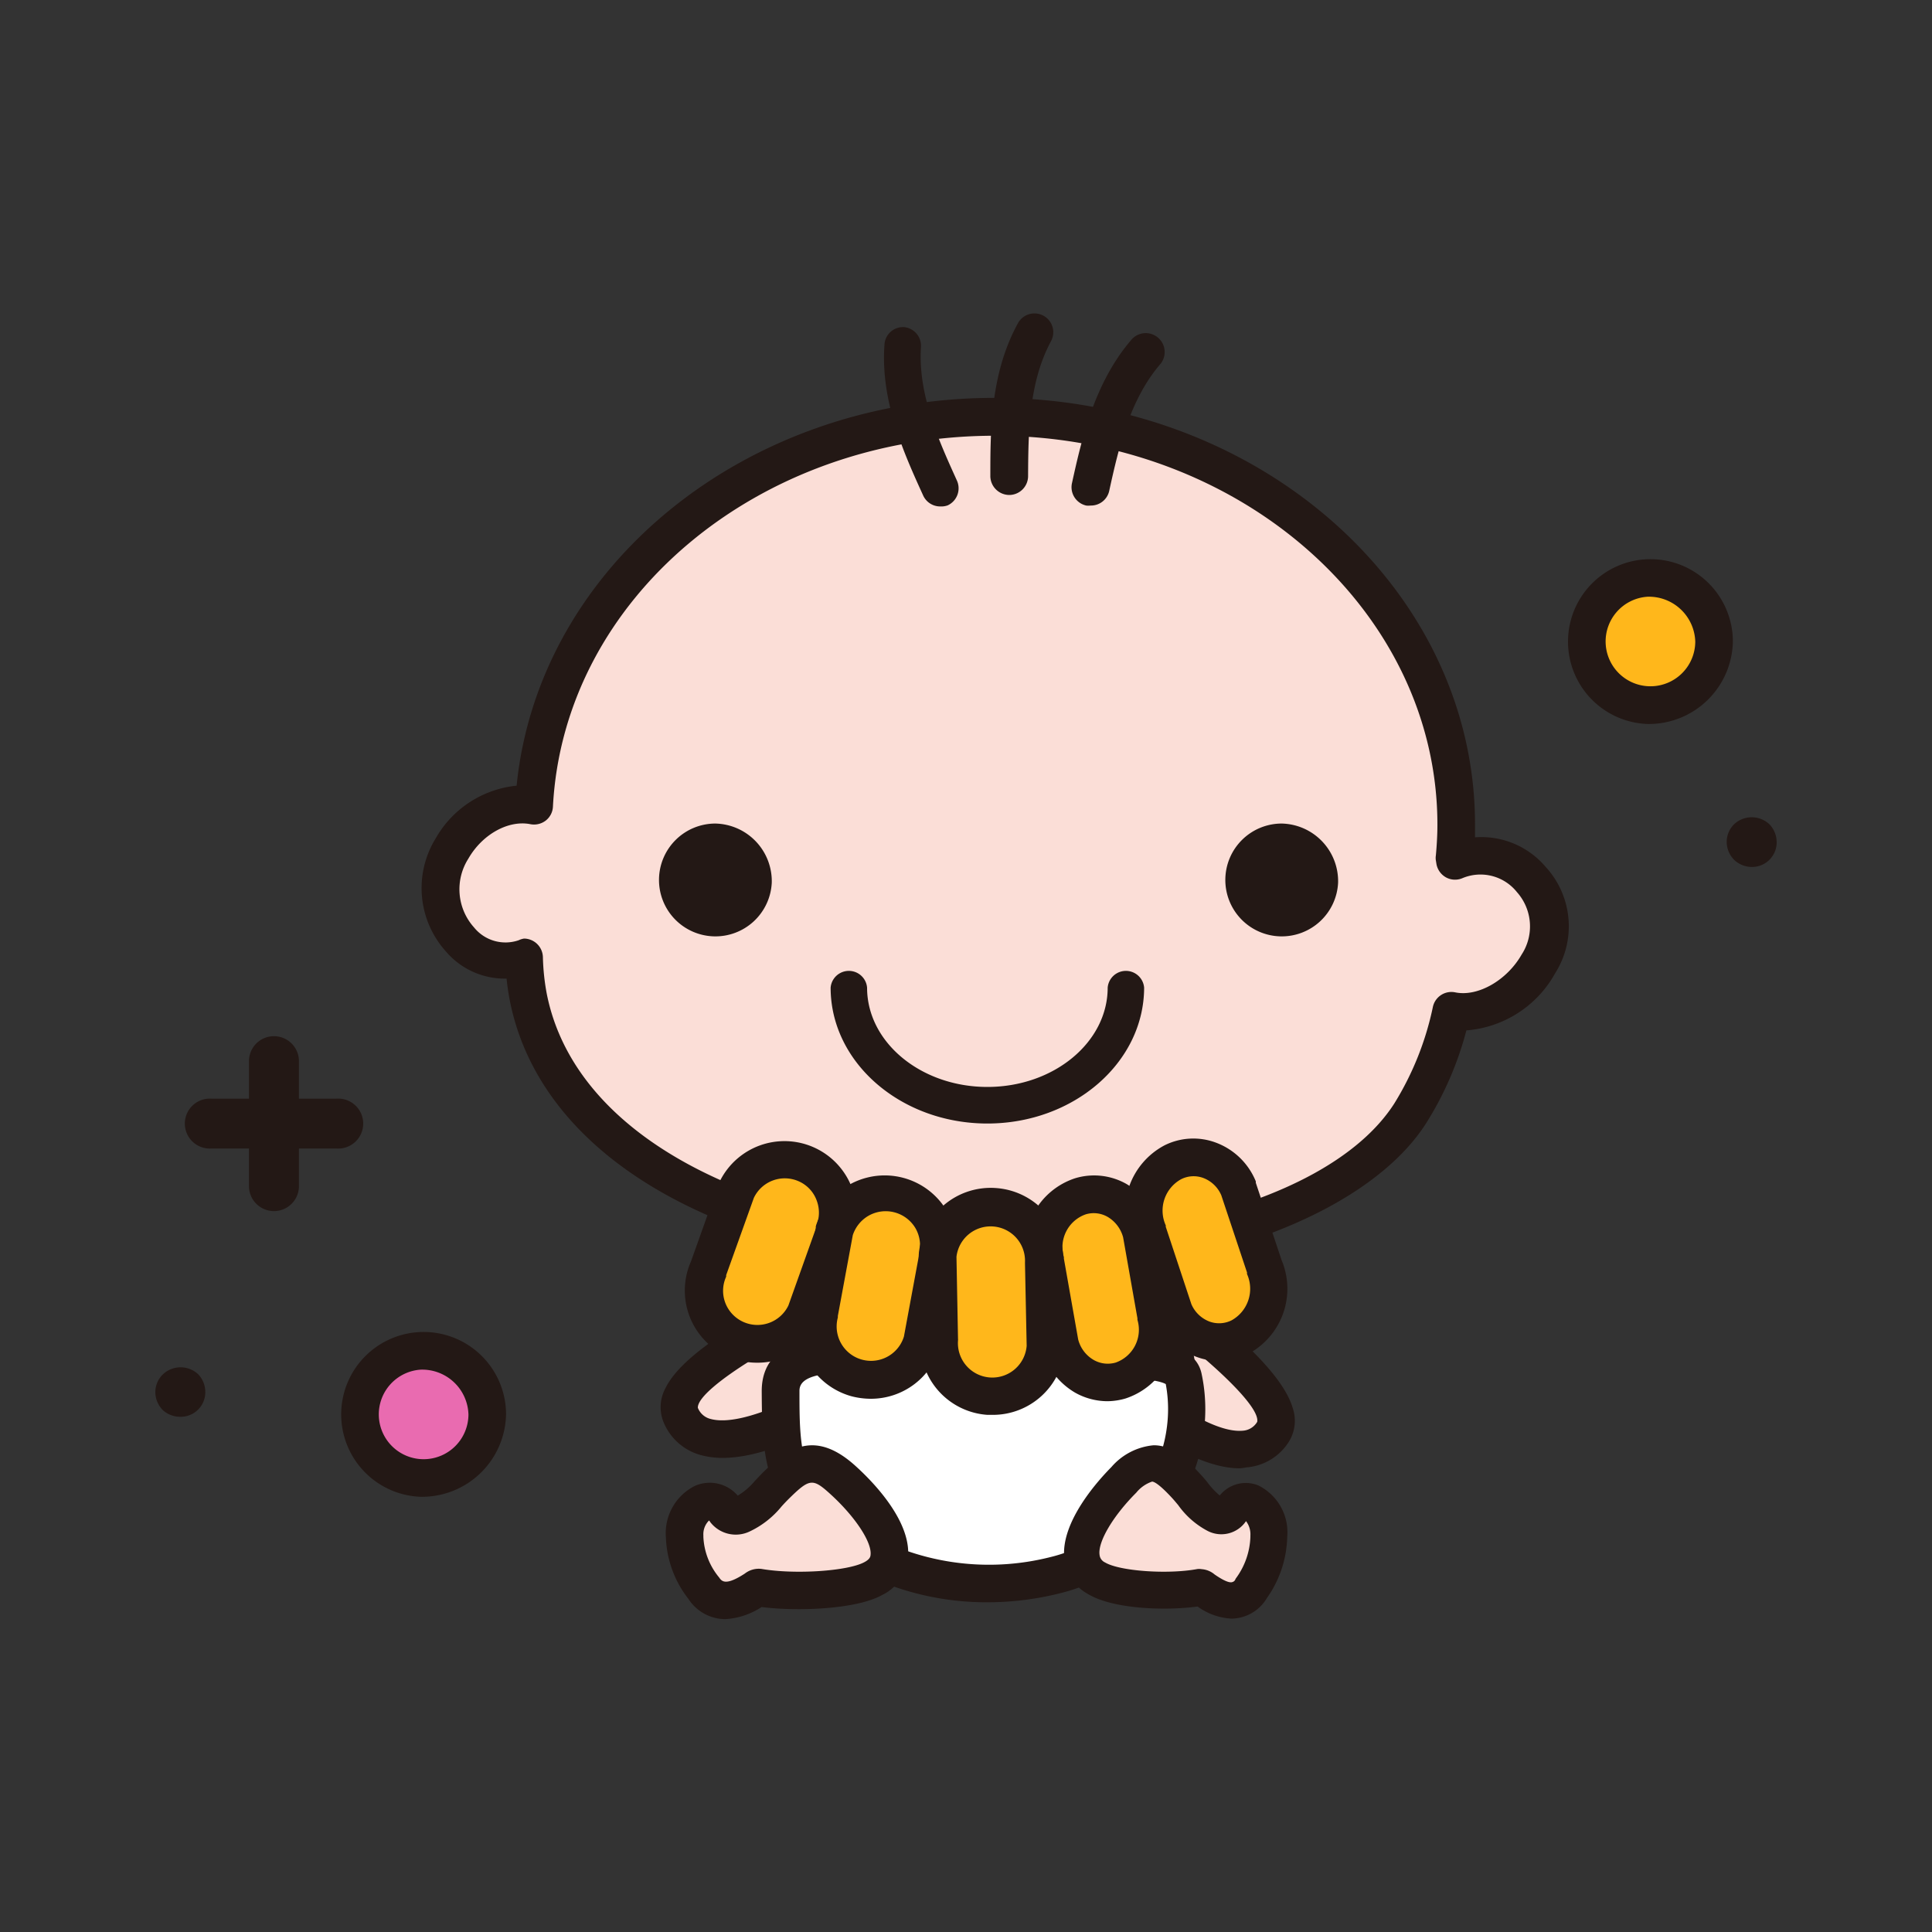 <svg id="圖層_1" data-name="圖層 1" xmlns="http://www.w3.org/2000/svg" viewBox="0 0 150 150"><rect x="0" y="0" width="150" height="150" fill="#333333" stroke="none"/><title>ms-38</title><path d="M12.63,106.72a1.93,1.93,0,0,0-.57,1.37,2,2,0,0,0,.57,1.38A2,2,0,0,0,14,110a1.91,1.91,0,0,0,1.94-1.94,2,2,0,0,0-.56-1.37A2,2,0,0,0,12.63,106.72Z" style="fill:#231815"/><path d="M134.63,64a1.93,1.93,0,0,0-.57,1.37,2,2,0,0,0,.57,1.38,2,2,0,0,0,1.37.56,1.91,1.91,0,0,0,1.94-1.94,2,2,0,0,0-.56-1.37A2,2,0,0,0,134.63,64Z" style="fill:#231815"/><path d="M26.12,85.3H23.21V82.39a1.94,1.94,0,0,0-3.88,0V85.3h-2.9a1.94,1.94,0,1,0,0,3.87h2.9v2.92a1.94,1.94,0,0,0,3.88,0V89.17h2.91a1.94,1.94,0,1,0,0-3.87Z" style="fill:#231815"/><path d="M71.84,87.74A25.1,25.1,0,0,1,85.46,90c3.72,1.88,6.82,5.51,5.45,10-.5,1.66-2.66,2.54-4.16,3.17-3.51,1.45-8,.54-11.74.66-4.81.16-12.76,0-14.59-5.73C58.65,92.62,67.47,88.17,71.84,87.74Z" style="fill:#f8dcd5"/><path d="M89,100.24c.76.36,11.75,7.94,9.85,10.89-2.68,4.18-10.65-2.33-12.91-4.71" style="fill:#fbded7"/><path d="M96.26,114c-4.22,0-9.73-4.78-11.39-6.53a1.46,1.46,0,1,1,2.12-2c1.91,2,6.81,5.85,9.49,5.61a1.4,1.4,0,0,0,1.13-.69c.31-1.68-7.18-7.66-9.28-8.79a1.49,1.49,0,0,1-.63-2,1.44,1.44,0,0,1,1.91-.67c.54.25,9.56,6.22,10.76,10.4a3.07,3.07,0,0,1-.3,2.6,4.28,4.28,0,0,1-3.32,2A3.93,3.93,0,0,1,96.26,114Z" style="fill:#231815"/><path d="M64.11,101.06c-.81.21-12.61,5.56-11.22,8.79,2,4.55,10.67-.31,13.23-2.22" style="fill:#fbded7"/><path d="M56.11,113.19a6.35,6.35,0,0,1-1.59-.19,4.36,4.36,0,0,1-3-2.58,3.09,3.09,0,0,1,.15-2.65c1.87-3.84,11.48-8,12-8.12a1.46,1.46,0,0,1,.77,2.82c-2.53.83-10.31,5.21-10.26,6.83a1.43,1.43,0,0,0,1,.87c2.54.68,7.83-2.12,10-3.71A1.47,1.47,0,0,1,67,108.81C65.29,110.07,60.12,113.19,56.11,113.19Z" style="fill:#231815"/><path d="M89.91,101.06c2,5.62,1.5,5.17,1,7.09-1.05,4.27-3.75,6.85-7,9.64s-6.44,3.3-10.72,2.13a13.55,13.55,0,0,1-5.5-2.93c-1.5-1.36-2.13-3-3.27-4.56-3.15-4.25-3.63-6.37-1.25-11.75" style="fill:#fbded7"/><path d="M77,122a16.17,16.17,0,0,1-4.24-.62,15,15,0,0,1-6.11-3.26,13.21,13.21,0,0,1-2.44-3.2c-.33-.55-.65-1.07-1-1.57-3.36-4.52-4.08-7.2-1.42-13.21a1.46,1.46,0,0,1,2.67,1.19c-2.2,5-1.72,6.48,1.1,10.28.45.61.81,1.21,1.16,1.79a11,11,0,0,0,1.91,2.56,12.24,12.24,0,0,0,4.91,2.6c3.88,1.06,6.6.53,9.38-1.84,3.14-2.66,5.62-5,6.56-8.87.08-.32.16-.57.23-.8.25-.83.33-1.11-1.21-5.45a1.46,1.46,0,1,1,2.75-1c1.72,4.83,1.77,5.58,1.26,7.28-.06.18-.12.39-.18.64-1.16,4.71-4.09,7.5-7.52,10.41A11.57,11.57,0,0,1,77,122Z" style="fill:#231815"/><path d="M82,122.31a21,21,0,0,1-16.09-2.43c-5.22-3.36-5.24-7.25-5.26-11.87,0-2.84,3.52-2.93,6.9-3,6-.06,11.78.3,17.77.39,4.06.07,6.38.38,6.63,1.57a13.43,13.43,0,0,1-10,15.31" style="fill:#fff"/><path d="M76.77,124.4a21.74,21.74,0,0,1-11.69-3.29c-5.89-3.79-5.91-8.31-5.94-13.1,0-4.34,5-4.39,8.35-4.43,3.69,0,7.35.09,10.88.2,2.3.08,4.6.16,6.93.19,4.24.07,7.53.31,8,2.73,1.55,7.37-3.5,15.17-11,17h0A23.13,23.13,0,0,1,76.77,124.4Zm-7.91-17.9H67.53c-3.63,0-5.47.28-5.46,1.49,0,4.48,0,7.72,4.59,10.65a19.43,19.43,0,0,0,14.94,2.24h0c6-1.47,10-7.6,8.91-13.42-.36-.21-1.53-.51-5.25-.57-2.35,0-4.67-.12-7-.19C75.2,106.61,72,106.5,68.86,106.5Z" style="fill:#231815"/><path d="M98.53,119.31a7,7,0,0,1-1.35,4c-1.39,2.19-3.74-.09-3.89-.06-2.35.43-6.54.27-8.15-.69-2.78-1.68.26-5.73,2.15-7.63s3-1.47,4.76.4a8.5,8.5,0,0,0,2.34,2.23.94.94,0,0,0,1.31-.36C97,115.62,98.65,117.46,98.53,119.31Z" style="fill:#fbded7"/><path d="M95.62,125.67a4.91,4.91,0,0,1-2.64-.94c-2.5.34-6.62.21-8.56-1a3.52,3.52,0,0,1-1.78-2.67c-.36-2.89,2.71-6.21,3.65-7.16a4.91,4.91,0,0,1,3.28-1.69c1.46,0,2.53,1.06,3.51,2.12.21.22.42.46.62.7a6,6,0,0,0,1,1.08,2.59,2.59,0,0,1,3-.78,4.06,4.06,0,0,1,2.24,4,8.55,8.55,0,0,1-1.57,4.73,3.24,3.24,0,0,1-2.13,1.54A3.34,3.34,0,0,1,95.62,125.67Zm-2.32-3.84a1.74,1.74,0,0,1,1,.41c.65.45,1.12.66,1.35.6s.24-.19.3-.29a5.74,5.74,0,0,0,1.13-3.22v-.11a1.68,1.68,0,0,0-.34-1.12,2.31,2.31,0,0,1-3,.75,6.54,6.54,0,0,1-2.27-2c-.17-.2-.34-.41-.52-.6-.93-1-1.33-1.21-1.5-1.22a2.7,2.7,0,0,0-1.23.86c-1.78,1.78-3,3.81-2.85,4.83a.73.73,0,0,0,.43.59c1.12.67,4.86.94,7.16.51A1.24,1.24,0,0,1,93.3,121.83Z" style="fill:#231815"/><path d="M53.16,119.31a6.67,6.67,0,0,0,1.48,4c1.53,2.19,4.12-.09,4.28-.06,2.58.43,7.18.27,9-.69,3.06-1.68-.28-5.73-2.36-7.63s-3.33-1.47-5.23.4a8.9,8.9,0,0,1-2.57,2.23,1.09,1.09,0,0,1-1.44-.36C54.85,115.62,53,117.46,53.16,119.31Z" style="fill:#fbded7"/><path d="M56.3,125.71a3.43,3.43,0,0,1-2.85-1.57,8.2,8.2,0,0,1-1.75-4.79,4.1,4.1,0,0,1,2.28-4,2.87,2.87,0,0,1,3.3.77A5.31,5.31,0,0,0,58.59,115c.22-.24.44-.47.67-.7,1.88-1.84,4-3.39,7.22-.43,1.33,1.21,4.39,4.34,4,7.21a3.56,3.56,0,0,1-2,2.76c-2,1.12-6.6,1.28-9.35.93A5.74,5.74,0,0,1,56.3,125.71Zm-1.25-7.66a1.5,1.5,0,0,0-.44,1.16v.12a5.3,5.3,0,0,0,1.22,3.14c.2.29.48.69,2-.3a1.76,1.76,0,0,1,1.29-.36c2.61.45,6.73.17,8-.53.43-.23.46-.44.47-.55.12-1-1.22-3-3.11-4.72-1.38-1.26-1.62-1.23-3.23.35q-.3.3-.57.6a7.07,7.07,0,0,1-2.47,1.94,2.5,2.5,0,0,1-3.07-.73A.47.47,0,0,0,55.05,118.05Z" style="fill:#231815"/><path d="M133.08,49.81a5.18,5.18,0,1,1-5.17-4.94A5.06,5.06,0,0,1,133.08,49.81Z" style="fill:#ffb71b"/><path d="M127.91,56.21a6.4,6.4,0,1,1,6.63-6.4A6.53,6.53,0,0,1,127.91,56.21Zm0-9.88a3.48,3.48,0,1,0,3.71,3.48A3.6,3.6,0,0,0,127.91,46.33Z" style="fill:#231815"/><path d="M37.83,109.81a5.18,5.18,0,1,1-5.17-4.94A5.06,5.06,0,0,1,37.83,109.81Z" style="fill:#e96bb0"/><path d="M32.66,116.21a6.4,6.4,0,1,1,6.63-6.4A6.53,6.53,0,0,1,32.66,116.21Zm0-9.87a3.48,3.48,0,1,0,3.71,3.47A3.59,3.59,0,0,0,32.66,106.34Z" style="fill:#231815"/><path d="M118.87,68.29A5.06,5.06,0,0,0,113,66.83l-.06-.32c.07-.84.12-1.68.12-2.53,0-17.48-16-31.66-35.82-31.66-19.22,0-34.9,13.39-35.77,30.19-4.82-1-9.86,5.82-5.75,10.42a4.6,4.6,0,0,0,5,1.4,17.8,17.8,0,0,0,.32,3c4.69,24.23,57.8,25.72,68.47,9.09a24.53,24.53,0,0,0,3.24-8C117.38,79.42,122.92,72.74,118.87,68.29Z" style="fill:#fbded7"/><path d="M79.26,99a69.22,69.22,0,0,1-13.13-1.27c-15-2.87-24.64-10.2-26.56-20.11-.1-.52-.18-1.07-.24-1.64h-.14a6,6,0,0,1-4.57-2.11,7.35,7.35,0,0,1-.81-8.75A8.16,8.16,0,0,1,40.11,61c1.71-17,17.71-30.11,37.12-30.11,20.56,0,37.29,14.86,37.29,33.12,0,.33,0,.66,0,1A6.54,6.54,0,0,1,120,67.3h0a6.81,6.81,0,0,1,.75,8.25A8.65,8.65,0,0,1,113.85,80a25.72,25.72,0,0,1-3.14,7.23C106.51,93.81,94.44,99,79.26,99ZM40.69,72.87a1.48,1.48,0,0,1,1.46,1.42,17.61,17.61,0,0,0,.29,2.81C44.12,85.78,53,92.26,66.68,94.9c17.5,3.36,36.15-.77,41.57-9.22a23.24,23.24,0,0,0,3-7.51A1.47,1.47,0,0,1,113,77.05c1.75.35,4-.94,5.14-2.94a4,4,0,0,0-.36-4.84h0a3.62,3.62,0,0,0-4.26-1.08,1.46,1.46,0,0,1-1.27-.08,1.49,1.49,0,0,1-.72-1l-.05-.31a1.2,1.2,0,0,1,0-.38c.08-.88.12-1.66.12-2.39,0-16.65-15.41-30.2-34.36-30.2-18.4,0-33.47,12.65-34.31,28.8a1.46,1.46,0,0,1-.56,1.08,1.49,1.49,0,0,1-1.19.28c-1.71-.34-3.74.79-4.82,2.68A4.43,4.43,0,0,0,36.8,72a3.14,3.14,0,0,0,3.47,1A1.52,1.52,0,0,1,40.69,72.87Z" style="fill:#231815"/><path d="M103.89,68.52a4.38,4.38,0,1,1-4.38-4.58,4.48,4.48,0,0,1,4.38,4.58" style="fill:#231815"/><path d="M59.92,68.52a4.38,4.38,0,1,1-4.38-4.58,4.48,4.48,0,0,1,4.38,4.58" style="fill:#231815"/><path d="M78.35,38.43h0A1.48,1.48,0,0,1,76.89,37c0-3.58,0-8,2.14-11.9a1.46,1.46,0,0,1,2.57,1.39c-1.74,3.23-1.76,7.11-1.78,10.52A1.47,1.47,0,0,1,78.35,38.43Z" style="fill:#231815"/><path d="M73,39.32a1.45,1.45,0,0,1-1.33-.86c-1.48-3.25-3.32-7.3-3-11.69a1.44,1.44,0,0,1,1.55-1.37A1.46,1.46,0,0,1,71.5,27c-.22,3.67,1.38,7.19,2.79,10.3a1.46,1.46,0,0,1-.72,1.94A1.49,1.49,0,0,1,73,39.32Z" style="fill:#231815"/><path d="M84.66,39.25a1.24,1.24,0,0,1-.33,0,1.46,1.46,0,0,1-1.1-1.75C84,34,85,29.64,87.9,26.31a1.47,1.47,0,0,1,2.22,1.92c-2.4,2.77-3.27,6.55-4,9.88A1.45,1.45,0,0,1,84.66,39.25Z" style="fill:#231815"/><path d="M76.66,87.23c-6.71,0-12.17-4.73-12.17-10.55a1.42,1.42,0,0,1,2.83,0c0,4.25,4.19,7.71,9.34,7.71S86,80.93,86,76.68a1.42,1.42,0,0,1,2.83,0C88.82,82.5,83.36,87.23,76.66,87.23Z" style="fill:#231815"/><path d="M62.52,101.93A4.14,4.14,0,0,1,57,104h0a4.14,4.14,0,0,1-2-5.48l2.16-6.07a4.13,4.13,0,0,1,5.48-2h0a4.13,4.13,0,0,1,2,5.48Z" style="fill:#ffb71b"/><path d="M58.76,105.8a5.6,5.6,0,0,1-5.11-7.87l2.14-6,.05-.12a5.6,5.6,0,0,1,10.21,4.6l-2.15,6a.61.61,0,0,1,0,.12A5.6,5.6,0,0,1,58.76,105.8ZM58.53,93l-2.15,6s0,.08,0,.12a2.63,2.63,0,0,0-.08,2,2.67,2.67,0,0,0,4.91.24l2.14-6a.61.61,0,0,1,0-.12,2.67,2.67,0,0,0,.07-2A2.6,2.6,0,0,0,62,91.71,2.66,2.66,0,0,0,58.53,93Zm4,9h0Z" style="fill:#231815"/><path d="M71.58,104.11A4.14,4.14,0,0,1,66.49,107h0a4.14,4.14,0,0,1-2.88-5.09l1.18-6.34a4.12,4.12,0,0,1,5.09-2.87h0a4.13,4.13,0,0,1,2.87,5.08Z" style="fill:#ffb71b"/><path d="M67.6,108.6a6,6,0,0,1-1.51-.2,5.61,5.61,0,0,1-3.91-6.83l1.17-6.27a.28.28,0,0,1,0-.13,5.6,5.6,0,0,1,10.8,2.93L73,104.38a.5.5,0,0,1,0,.12,5.58,5.58,0,0,1-5.39,4.1ZM66.21,95.9l-1.16,6.27,0,.12a2.67,2.67,0,0,0,5.13,1.48l1.16-6.26,0-.13a2.67,2.67,0,0,0-.25-2,2.69,2.69,0,0,0-3.64-1A2.71,2.71,0,0,0,66.21,95.9Zm5.36,8.21h0Z" style="fill:#231815"/><path d="M91.14,101.79a3.76,3.76,0,0,0,5.12,2h0a4.25,4.25,0,0,0,1.9-5.48l-2-6.07a3.76,3.76,0,0,0-5.12-2h0a4.26,4.26,0,0,0-1.91,5.48Z" style="fill:#ffb71b"/><path d="M94.65,105.66a4.9,4.9,0,0,1-1.77-.32,5.36,5.36,0,0,1-3.09-3s0-.07,0-.11l-2-6a5.76,5.76,0,0,1,2.63-7.31,5,5,0,0,1,4-.2,5.37,5.37,0,0,1,3.08,3,1.17,1.17,0,0,1,0,.11l2,6a5.73,5.73,0,0,1-2.63,7.31A5,5,0,0,1,94.65,105.66Zm-2.15-4.4a2.5,2.5,0,0,0,1.39,1.34,2.17,2.17,0,0,0,1.73-.09,2.8,2.8,0,0,0,1.2-3.59.56.56,0,0,1,0-.12l-2-6a2.47,2.47,0,0,0-1.39-1.34,2.15,2.15,0,0,0-1.72.09,2.78,2.78,0,0,0-1.2,3.59s0,.08,0,.11Z" style="fill:#231815"/><path d="M82.28,104.3A3.84,3.84,0,0,0,87,107.18h0a4.18,4.18,0,0,0,2.69-5.09l-1.1-6.33a3.84,3.84,0,0,0-4.76-2.88h0A4.17,4.17,0,0,0,81.18,98Z" style="fill:#ffb71b"/><path d="M86,108.79a5.16,5.16,0,0,1-2.52-.66,5.65,5.65,0,0,1-2.62-3.46.5.5,0,0,1,0-.12l-1.09-6.28a5.64,5.64,0,0,1,3.7-6.79,5.09,5.09,0,0,1,4,.45A5.54,5.54,0,0,1,90,95.39l0,.12,1.09,6.27a5.65,5.65,0,0,1-3.71,6.8A5.19,5.19,0,0,1,86,108.79ZM83.71,104a2.58,2.58,0,0,0,1.21,1.59,2.2,2.2,0,0,0,1.7.2,2.7,2.7,0,0,0,1.69-3.32l0-.12L87.2,96.07A2.63,2.63,0,0,0,86,94.48a2.16,2.16,0,0,0-1.7-.2A2.7,2.7,0,0,0,82.6,97.6s0,.08,0,.12Z" style="fill:#231815"/><path d="M81.17,104.53a4.12,4.12,0,0,1-4.4,3.84h0a4.13,4.13,0,0,1-3.85-4.4l-.13-6.44a4.15,4.15,0,0,1,4.41-3.85h0A4.14,4.14,0,0,1,81,98.09Z" style="fill:#ffb71b"/><path d="M77.05,109.85l-.38,0a5.59,5.59,0,0,1-5.21-5.89l-.13-6.38v-.13a5.6,5.6,0,0,1,6-5.21,5.62,5.62,0,0,1,5.22,5.9l.12,6.38v.13A5.6,5.6,0,0,1,77.05,109.85ZM74.26,97.57l.12,6.37a.56.56,0,0,1,0,.13,2.67,2.67,0,0,0,5.33.42l-.13-6.38V98a2.67,2.67,0,0,0-5.32-.42Z" style="fill:#231815"/></svg>